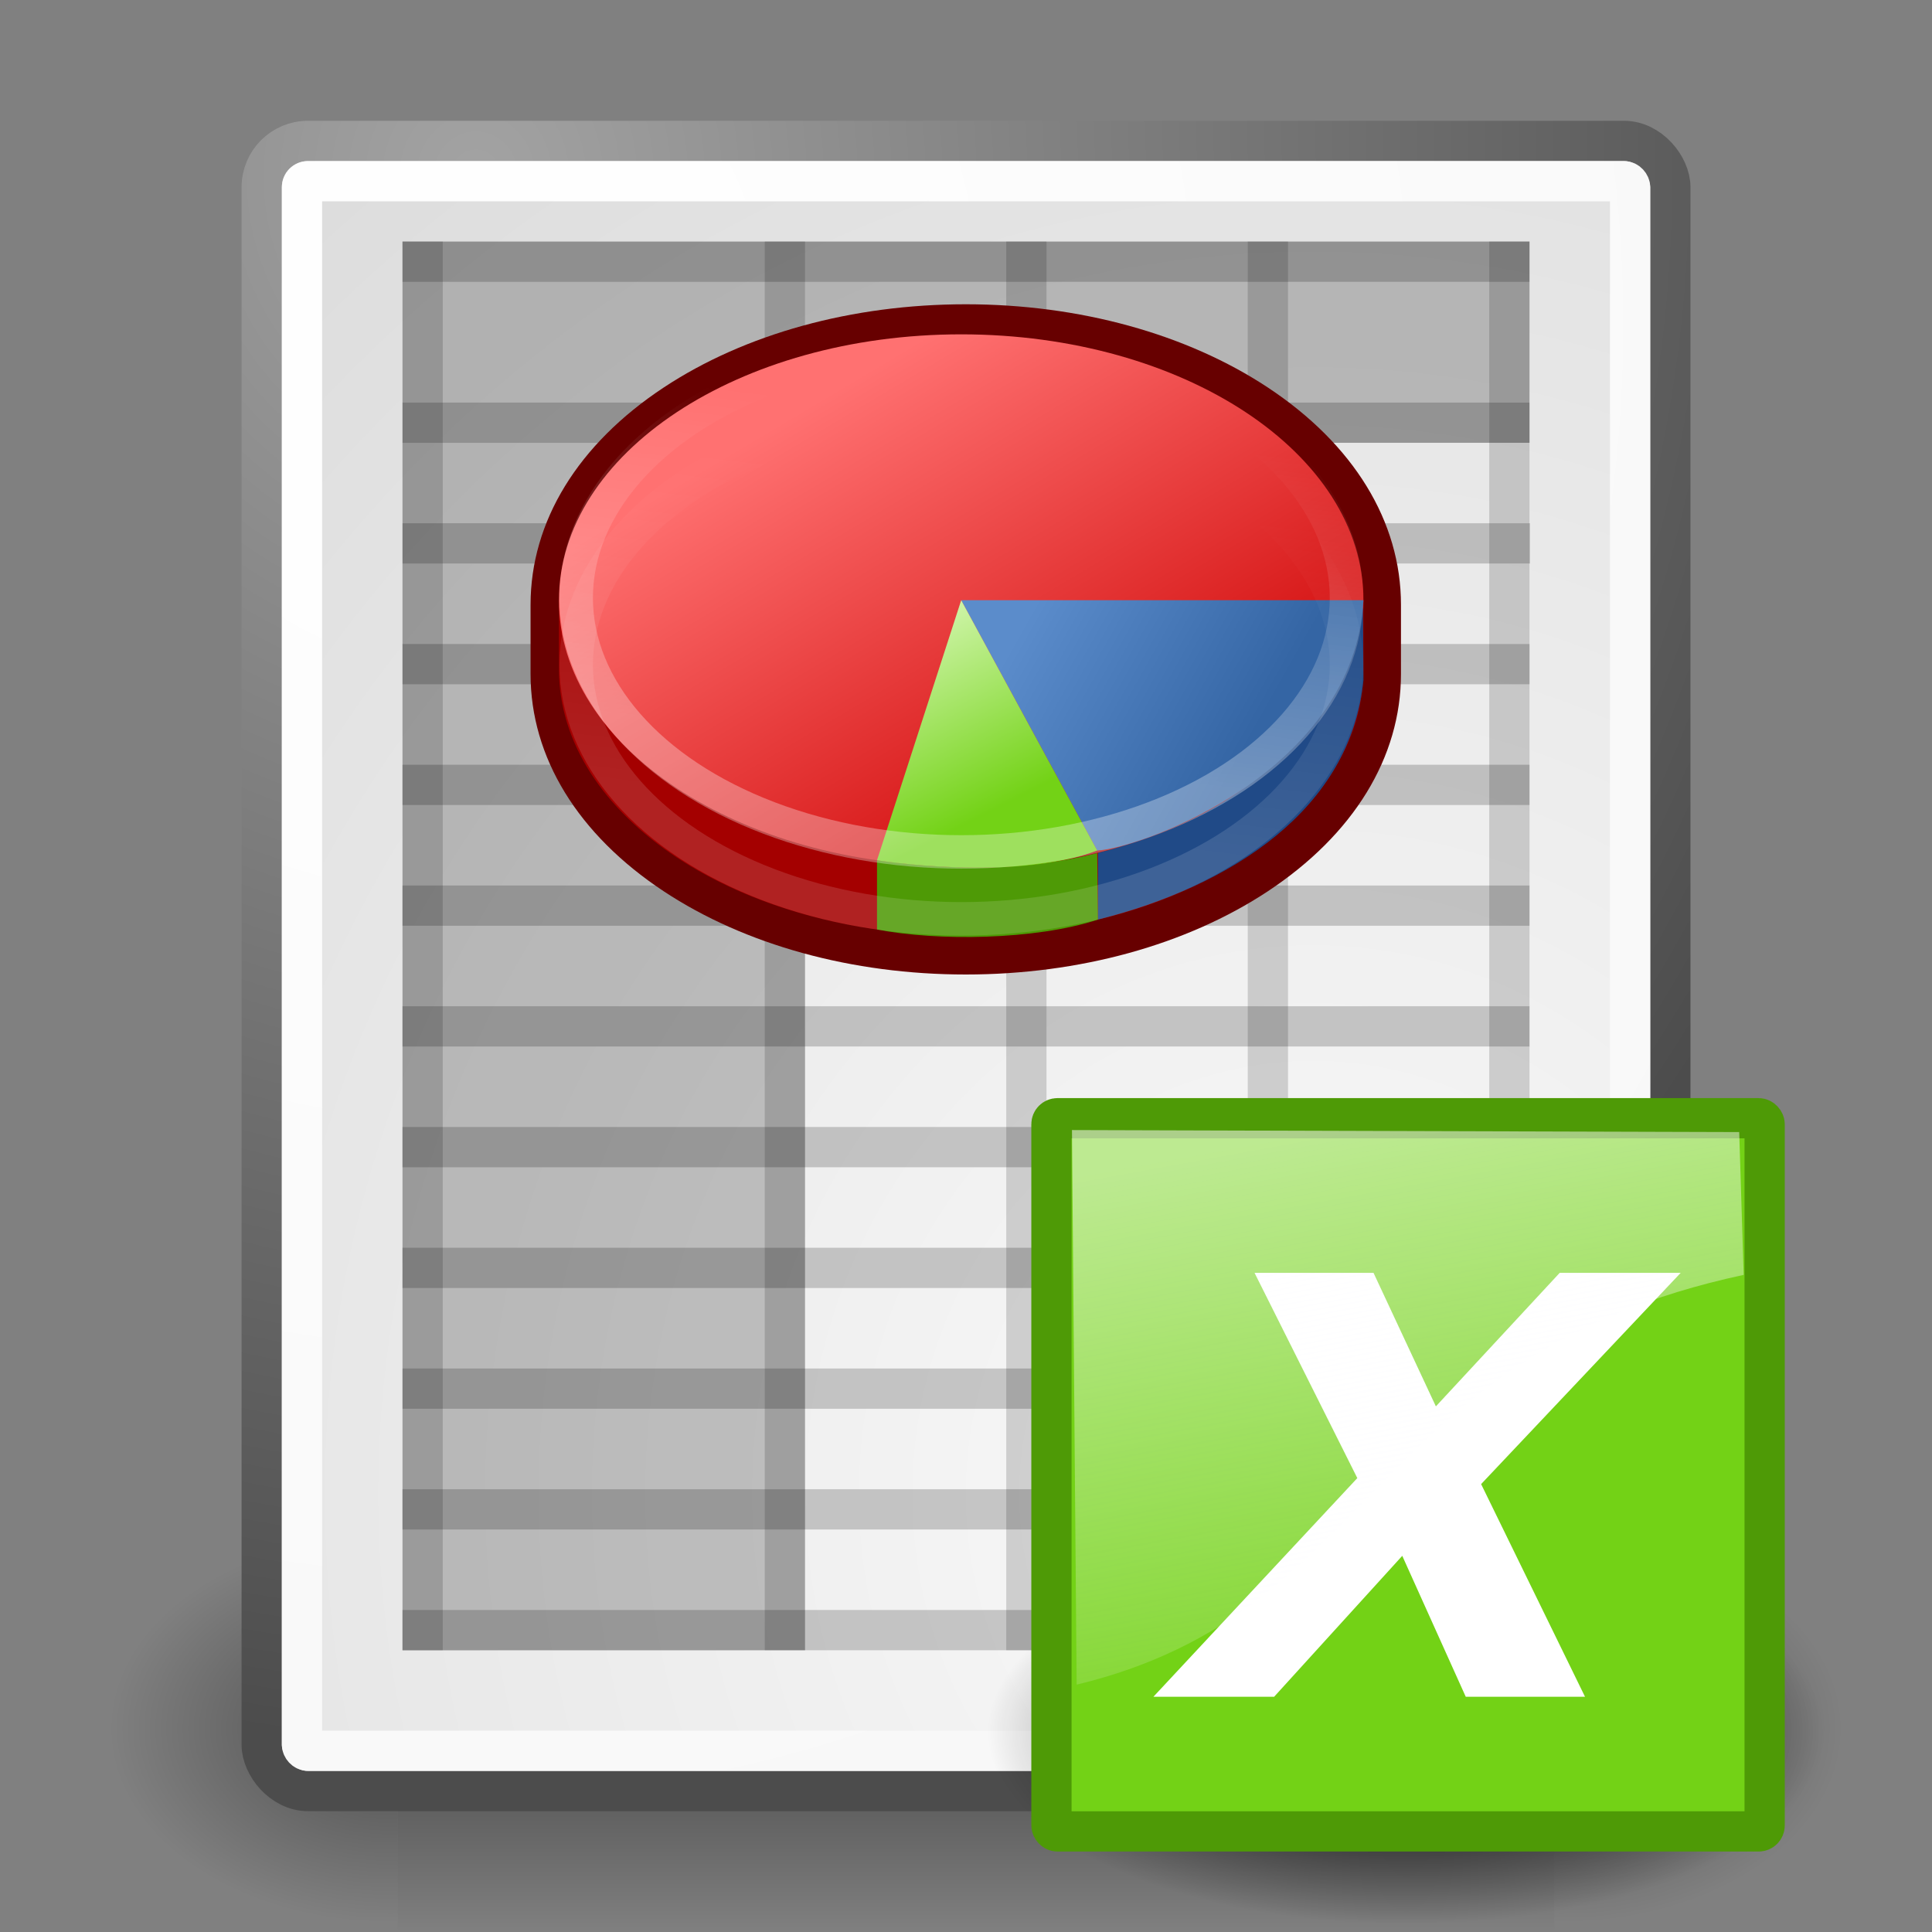 <?xml version="1.0" encoding="UTF-8" standalone="no"?>
<svg
   xmlns:dc="http://purl.org/dc/elements/1.1/"
   xmlns:cc="http://creativecommons.org/ns#"
   xmlns:rdf="http://www.w3.org/1999/02/22-rdf-syntax-ns#"
   xmlns:svg="http://www.w3.org/2000/svg"
   xmlns="http://www.w3.org/2000/svg"
   xmlns:xlink="http://www.w3.org/1999/xlink"
   xmlns:sodipodi="http://sodipodi.sourceforge.net/DTD/sodipodi-0.dtd"
   xmlns:inkscape="http://www.inkscape.org/namespaces/inkscape"
   version="1.1"
   inkscape:export-ydpi="97"
   inkscape:export-xdpi="97"
   inkscape:export-filename="/Users/izoo/Sites/spip-zone/_graphismes_/logos/spip_tango/tango_vignettes/png/xls.png"
   width="48px"
   height="48px"
   id="svg13684"
   sodipodi:version="0.32"
   inkscape:version="1.0 (4035a4f, 2020-05-01)"
   sodipodi:docname="xls.svg">
  <rect width="100%" height="100%" fill="#808080" stroke="none"/>
  <defs
     id="defs3">
    <linearGradient
       inkscape:collect="always"
       id="linearGradient4114">
      <stop
         style="stop-color:#000000;stop-opacity:1;"
         offset="0"
         id="stop4116" />
      <stop
         style="stop-color:#000000;stop-opacity:0;"
         offset="1"
         id="stop4118" />
    </linearGradient>
    <radialGradient
       r="12.289"
       fy="63.965"
       fx="15.116"
       cy="63.965"
       cx="15.116"
       gradientTransform="scale(1.644,0.608)"
       gradientUnits="userSpaceOnUse"
       id="radialGradient14431"
       xlink:href="#linearGradient4114"
       inkscape:collect="always" />
    <linearGradient
       id="linearGradient2667">
      <stop
         style="stop-color:#ffffff;stop-opacity:1;"
         offset="0"
         id="stop2669" />
      <stop
         style="stop-color:#fcfcff;stop-opacity:0;"
         offset="1"
         id="stop2671" />
    </linearGradient>
    <linearGradient
       y2="26.729"
       x2="17.199"
       y1="1.654"
       x1="11.492"
       gradientTransform="matrix(0.849,0,0,0.682,26.597,26.256)"
       gradientUnits="userSpaceOnUse"
       id="linearGradient11895"
       xlink:href="#linearGradient2667"
       inkscape:collect="always" />
    <radialGradient
       r="117.143"
       fy="486.648"
       fx="605.714"
       cy="486.648"
       cx="605.714"
       gradientTransform="matrix(-2.774,0,0,1.97,112.762,-872.885)"
       gradientUnits="userSpaceOnUse"
       id="radialGradient6719"
       xlink:href="#linearGradient5060"
       inkscape:collect="always" />
    <linearGradient
       id="linearGradient5060"
       inkscape:collect="always">
      <stop
         id="stop5062"
         offset="0"
         style="stop-color:black;stop-opacity:1;" />
      <stop
         id="stop5064"
         offset="1"
         style="stop-color:black;stop-opacity:0;" />
    </linearGradient>
    <radialGradient
       r="117.143"
       fy="486.648"
       fx="605.714"
       cy="486.648"
       cx="605.714"
       gradientTransform="matrix(2.774,0,0,1.97,-1891.633,-872.885)"
       gradientUnits="userSpaceOnUse"
       id="radialGradient6717"
       xlink:href="#linearGradient5060"
       inkscape:collect="always" />
    <linearGradient
       id="linearGradient5048">
      <stop
         id="stop5050"
         offset="0"
         style="stop-color:black;stop-opacity:0;" />
      <stop
         style="stop-color:black;stop-opacity:1;"
         offset="0.5"
         id="stop5056" />
      <stop
         id="stop5052"
         offset="1"
         style="stop-color:black;stop-opacity:0;" />
    </linearGradient>
    <linearGradient
       y2="609.505"
       x2="302.857"
       y1="366.648"
       x1="302.857"
       gradientTransform="matrix(2.774,0,0,1.97,-1892.179,-872.885)"
       gradientUnits="userSpaceOnUse"
       id="linearGradient6715"
       xlink:href="#linearGradient5048"
       inkscape:collect="always" />
    <linearGradient
       y2="18.75"
       x2="-19.5"
       y1="29"
       x1="-20.75"
       gradientUnits="userSpaceOnUse"
       id="linearGradient6746"
       xlink:href="#linearGradient6687"
       inkscape:collect="always" />
    <linearGradient
       id="linearGradient6687"
       inkscape:collect="always">
      <stop
         id="stop6689"
         offset="0"
         style="stop-color:#ffffff;stop-opacity:1;" />
      <stop
         id="stop6691"
         offset="1"
         style="stop-color:#ffffff;stop-opacity:0;" />
    </linearGradient>
    <linearGradient
       y2="18.75"
       x2="-19.5"
       y1="29"
       x1="-20.75"
       gradientUnits="userSpaceOnUse"
       id="linearGradient6744"
       xlink:href="#linearGradient6687"
       inkscape:collect="always" />
    <linearGradient
       id="linearGradient6719">
      <stop
         id="stop6721"
         offset="0"
         style="stop-color:#73d216;stop-opacity:1;" />
      <stop
         id="stop6723"
         offset="1"
         style="stop-color:#d5f7b3;stop-opacity:1;" />
    </linearGradient>
    <linearGradient
       y2="25.015"
       x2="-20.822"
       y1="30.828"
       x1="-17.863"
       gradientUnits="userSpaceOnUse"
       id="linearGradient6742"
       xlink:href="#linearGradient6719"
       inkscape:collect="always" />
    <linearGradient
       id="linearGradient6711">
      <stop
         id="stop6713"
         offset="0"
         style="stop-color:#5b8ccb;stop-opacity:1;" />
      <stop
         id="stop6715"
         offset="1"
         style="stop-color:#3465a4;stop-opacity:1;" />
    </linearGradient>
    <linearGradient
       y2="28.196"
       x2="-9.735"
       y1="24.454"
       x1="-16.387"
       gradientUnits="userSpaceOnUse"
       id="linearGradient6740"
       xlink:href="#linearGradient6711"
       inkscape:collect="always" />
    <linearGradient
       id="linearGradient6699">
      <stop
         id="stop6701"
         offset="0"
         style="stop-color:#ff7171;stop-opacity:1;" />
      <stop
         id="stop6703"
         offset="1"
         style="stop-color:#cc0000;stop-opacity:1;" />
    </linearGradient>
    <linearGradient
       y2="33.016"
       x2="-14.36"
       y1="18.516"
       x1="-22.976"
       gradientUnits="userSpaceOnUse"
       id="linearGradient6738"
       xlink:href="#linearGradient6699"
       inkscape:collect="always" />
    <linearGradient
       id="linearGradient269">
      <stop
         style="stop-color:#a3a3a3;stop-opacity:1;"
         offset="0"
         id="stop270" />
      <stop
         style="stop-color:#4c4c4c;stop-opacity:1;"
         offset="1"
         id="stop271" />
    </linearGradient>
    <radialGradient
       r="37.752"
       fy="3.756"
       fx="8.824"
       cy="3.756"
       cx="8.824"
       gradientTransform="matrix(0.972,0,0,1.035,3.24,0.496)"
       gradientUnits="userSpaceOnUse"
       id="radialGradient15656"
       xlink:href="#linearGradient269"
       inkscape:collect="always" />
    <linearGradient
       id="linearGradient259">
      <stop
         style="stop-color:#fafafa;stop-opacity:1;"
         offset="0"
         id="stop260" />
      <stop
         style="stop-color:#bbbbbb;stop-opacity:1;"
         offset="1"
         id="stop261" />
    </linearGradient>
    <radialGradient
       r="86.708"
       fy="35.737"
       fx="33.967"
       cy="35.737"
       cx="33.967"
       gradientTransform="matrix(0.964,0,0,1.043,-0.125,-0.152)"
       gradientUnits="userSpaceOnUse"
       id="radialGradient15658"
       xlink:href="#linearGradient259"
       inkscape:collect="always" />
    <linearGradient
       id="linearGradient15662">
      <stop
         style="stop-color:#ffffff;stop-opacity:1;"
         offset="0"
         id="stop15664" />
      <stop
         style="stop-color:#f8f8f8;stop-opacity:1;"
         offset="1"
         id="stop15666" />
    </linearGradient>
    <radialGradient
       r="38.159"
       fy="7.268"
       fx="8.144"
       cy="7.268"
       cx="8.144"
       gradientTransform="matrix(0.975,0,0,1.034,3.162,0.559)"
       gradientUnits="userSpaceOnUse"
       id="radialGradient15668"
       xlink:href="#linearGradient15662"
       inkscape:collect="always" />
  </defs>
  <sodipodi:namedview
     inkscape:window-maximized="0"
     inkscape:document-rotation="0"
     inkscape:grid-points="true"
     id="base"
     pagecolor="#ffffff"
     bordercolor="#666666"
     borderopacity="1.0"
     inkscape:pageopacity="0.0"
     inkscape:pageshadow="2"
     inkscape:zoom="9.4318182"
     inkscape:cx="22.142169"
     inkscape:cy="21"
     inkscape:current-layer="layer2"
     showgrid="false"
     inkscape:grid-bbox="true"
     inkscape:document-units="px"
     inkscape:window-width="1680"
     inkscape:window-height="1002"
     inkscape:window-x="60"
     inkscape:window-y="23"
     inkscape:showpageshadow="false" />
  <g
     style="display:inline"
     id="layer1"
     inkscape:label="Layer 1"
     inkscape:groupmode="layer">
    <g
       id="g6707"
       transform="matrix(2.144924e-2,0,0,2.086758e-2,43.328,41.154)"
       style="display:inline">
      <rect
         y="-150.697"
         x="-1559.252"
         height="478.357"
         width="1339.633"
         id="rect6709"
         style="opacity:0.402;color:black;fill:url(#linearGradient6715);fill-opacity:1;fill-rule:nonzero;stroke:none;stroke-width:1;stroke-linecap:round;stroke-linejoin:miter;marker:none;marker-start:none;marker-mid:none;marker-end:none;stroke-miterlimit:4;stroke-dasharray:none;stroke-dashoffset:0;stroke-opacity:1;visibility:visible;display:inline;overflow:visible" />
      <path
         sodipodi:nodetypes="cccc"
         id="path6711"
         d="M -219.619,-150.68 C -219.619,-150.68 -219.619,327.65 -219.619,327.65 C -76.745,328.551 125.781,220.481 125.781,88.454 C 125.781,-43.572 -33.655,-150.68 -219.619,-150.68 z "
         style="opacity:0.402;color:black;fill:url(#radialGradient6717);fill-opacity:1;fill-rule:nonzero;stroke:none;stroke-width:1;stroke-linecap:round;stroke-linejoin:miter;marker:none;marker-start:none;marker-mid:none;marker-end:none;stroke-miterlimit:4;stroke-dasharray:none;stroke-dashoffset:0;stroke-opacity:1;visibility:visible;display:inline;overflow:visible" />
      <path
         style="opacity:0.402;color:black;fill:url(#radialGradient6719);fill-opacity:1;fill-rule:nonzero;stroke:none;stroke-width:1;stroke-linecap:round;stroke-linejoin:miter;marker:none;marker-start:none;marker-mid:none;marker-end:none;stroke-miterlimit:4;stroke-dasharray:none;stroke-dashoffset:0;stroke-opacity:1;visibility:visible;display:inline;overflow:visible"
         d="M -1559.252,-150.68 C -1559.252,-150.68 -1559.252,327.65 -1559.252,327.65 C -1702.127,328.551 -1904.652,220.481 -1904.652,88.454 C -1904.652,-43.572 -1745.216,-150.68 -1559.252,-150.68 z "
         id="path6713"
         sodipodi:nodetypes="cccc" />
    </g>
    <rect
       rx="1.149"
       ry="1.149"
       y="3.501"
       x="6.502"
       height="40.997"
       width="34.997"
       id="rect15391"
       style="color:#000000;fill:url(#radialGradient15658);fill-opacity:1;fill-rule:nonzero;stroke:url(#radialGradient15656);stroke-width:1;stroke-linecap:round;stroke-linejoin:round;marker:none;marker-start:none;marker-mid:none;marker-end:none;stroke-miterlimit:4;stroke-dashoffset:0;stroke-opacity:1;visibility:visible;display:block;overflow:visible" />
    <rect
       rx="0.149"
       ry="0.149"
       y="4.502"
       x="7.503"
       height="38.996"
       width="32.996"
       id="rect15660"
       style="color:#000000;fill:none;fill-opacity:1;fill-rule:nonzero;stroke:url(#radialGradient15668);stroke-width:1;stroke-linecap:round;stroke-linejoin:round;marker:none;marker-start:none;marker-mid:none;marker-end:none;stroke-miterlimit:4;stroke-dashoffset:0;stroke-opacity:1;visibility:visible;display:block;overflow:visible" />
    <path
       sodipodi:nodetypes="cccccccc"
       style="color:#000000;fill:#000000;fill-opacity:0.211;fill-rule:evenodd;stroke:none;stroke-width:0.608;stroke-linecap:square;stroke-linejoin:round;marker:none;marker-start:none;marker-mid:none;marker-end:none;stroke-miterlimit:4;stroke-dashoffset:0;stroke-opacity:1;visibility:visible;display:inline;overflow:visible"
       d="M 10,6.002 L 10,10.966 L 10,41.002 L 20,41 L 20,11 L 38,11 L 38,6.002 L 10,6.002 z "
       id="rect13655" />
    <path
       style="fill:#000000;fill-opacity:0.158;fill-rule:evenodd;stroke:#000000;stroke-width:1px;stroke-linecap:square;stroke-linejoin:miter;stroke-opacity:0.193"
       d="M 37.5,10.502 L 10.5,10.502"
       id="path13660" />
    <path
       style="fill:#000000;fill-opacity:0.158;fill-rule:evenodd;stroke:#000000;stroke-width:1px;stroke-linecap:square;stroke-linejoin:miter;stroke-opacity:0.193"
       d="M 37.501,16.5 L 10.499,16.5"
       id="path13662" />
    <path
       style="fill:#000000;fill-opacity:0.158;fill-rule:evenodd;stroke:#000000;stroke-width:1px;stroke-linecap:square;stroke-linejoin:miter;stroke-opacity:0.193"
       d="M 37.501,22.5 L 10.499,22.5"
       id="path13664" />
    <path
       style="fill:#000000;fill-opacity:0.158;fill-rule:evenodd;stroke:#000000;stroke-width:1px;stroke-linecap:square;stroke-linejoin:miter;stroke-opacity:0.193"
       d="M 37.501,28.5 L 10.499,28.5"
       id="path13666" />
    <path
       style="fill:#000000;fill-opacity:0.158;fill-rule:evenodd;stroke:#000000;stroke-width:1px;stroke-linecap:square;stroke-linejoin:miter;stroke-opacity:0.193"
       d="M 37.501,34.5 L 10.5,34.5"
       id="path13668" />
    <path
       style="fill:#000000;fill-opacity:0.158;fill-rule:evenodd;stroke:#000000;stroke-width:1px;stroke-linecap:square;stroke-linejoin:miter;stroke-opacity:0.193"
       d="M 37.501,40.5 L 10.499,40.5"
       id="path13682" />
    <path
       style="fill:#000000;fill-opacity:0.158;fill-rule:evenodd;stroke:#000000;stroke-width:1px;stroke-linecap:square;stroke-linejoin:miter;stroke-opacity:0.193"
       d="M 37.512,13.5 L 10.5,13.5"
       id="path2464" />
    <path
       style="fill:none;fill-opacity:0.158;fill-rule:evenodd;stroke:#000000;stroke-width:1px;stroke-linecap:square;stroke-linejoin:miter;stroke-opacity:0.193"
       d="M 37.501,19.5 L 10.499,19.5"
       id="path2466" />
    <path
       style="fill:#000000;fill-opacity:0.158;fill-rule:evenodd;stroke:#000000;stroke-width:1px;stroke-linecap:square;stroke-linejoin:miter;stroke-opacity:0.193"
       d="M 37.501,25.5 L 10.499,25.5"
       id="path2468" />
    <path
       style="fill:#000000;fill-opacity:0.158;fill-rule:evenodd;stroke:#000000;stroke-width:1px;stroke-linecap:square;stroke-linejoin:miter;stroke-opacity:0.193"
       d="M 37.501,31.5 L 10.499,31.5"
       id="path2470" />
    <path
       style="fill:#000000;fill-opacity:0.158;fill-rule:evenodd;stroke:#000000;stroke-width:1px;stroke-linecap:square;stroke-linejoin:miter;stroke-opacity:0.193"
       d="M 37.501,37.5 L 10.499,37.5"
       id="path2472" />
    <path
       id="path2485"
       d="M 37.5,6.5 L 37.5,40.5"
       style="fill:none;fill-opacity:0.75;fill-rule:evenodd;stroke:#000000;stroke-width:1px;stroke-linecap:square;stroke-linejoin:miter;stroke-opacity:0.158" />
    <path
       id="path2487"
       d="M 31.5,6.5 L 31.5,40.5"
       style="fill:none;fill-opacity:0.75;fill-rule:evenodd;stroke:#000000;stroke-width:1px;stroke-linecap:square;stroke-linejoin:miter;stroke-opacity:0.158" />
    <path
       id="path2489"
       d="M 25.5,6.5 L 25.5,40.5"
       style="fill:none;fill-opacity:0.75;fill-rule:evenodd;stroke:#000000;stroke-width:1px;stroke-linecap:square;stroke-linejoin:miter;stroke-opacity:0.158" />
    <path
       id="path2491"
       d="M 19.5,6.5 L 19.5,40.5"
       style="fill:none;fill-opacity:0.75;fill-rule:evenodd;stroke:#000000;stroke-width:1px;stroke-linecap:square;stroke-linejoin:miter;stroke-opacity:0.158" />
    <path
       id="path2493"
       d="M 10.5,6.5 L 10.5,40.5"
       style="fill:none;fill-opacity:0.75;fill-rule:evenodd;stroke:#000000;stroke-width:1px;stroke-linecap:square;stroke-linejoin:miter;stroke-opacity:0.158" />
    <path
       style="fill:#000000;fill-opacity:0.158;fill-rule:evenodd;stroke:#000000;stroke-width:1px;stroke-linecap:square;stroke-linejoin:miter;stroke-opacity:0.193"
       d="M 37.5,6.502 L 10.499,6.502"
       id="path2495" />
  </g>
  <g
     style="display:inline"
     inkscape:label="emblem"
     id="layer2"
     inkscape:groupmode="layer">
    <g
       inkscape:r_cy="true"
       inkscape:r_cx="true"
       transform="matrix(0.831,0,0,0.831,39.368,-5.409)"
       id="g6727">
      <path
         inkscape:r_cy="true"
         inkscape:r_cx="true"
         style="fill:#670000;fill-opacity:1;fill-rule:nonzero;stroke:none;stroke-miterlimit:4"
         d="m -27.529,18.093 c -2.569,1.698 -3.983,4.005 -3.983,6.498 v 2.069 c 0,2.491 1.414,4.798 3.983,6.497 2.426,1.604 5.633,2.487 9.029,2.487 3.395,0 6.601,-0.884 9.029,-2.487 2.568,-1.698 3.982,-4.005 3.982,-6.497 v -2.069 c 0,-2.493 -1.415,-4.8 -3.982,-6.498 -2.427,-1.603 -5.634,-2.487 -9.029,-2.487 -3.396,0 -6.603,0.884 -9.029,2.487 z"
         id="path3931" />
      <path
         inkscape:r_cy="true"
         inkscape:r_cx="true"
         style="fill:#a40000;fill-rule:nonzero;stroke:none;stroke-miterlimit:4"
         d="m -7.024,24.454 c -1.379,-3.387 -6.053,-5.88 -11.612,-5.88 -5.559,0 -10.234,2.494 -11.612,5.88 h -0.415 v 2.07 c 0,4.39 5.385,7.949 12.027,7.949 6.643,0 12.026,-3.559 12.026,-7.949 v -2.07 z"
         id="path3933" />
      <path
         inkscape:r_cy="true"
         inkscape:r_cx="true"
         style="fill:url(#linearGradient6738);fill-opacity:1;fill-rule:nonzero;stroke:none;stroke-miterlimit:4"
         d="m -6.61,24.454 c 0,4.391 -5.384,7.949 -12.026,7.949 -6.643,0 -12.027,-3.559 -12.027,-7.949 0,-4.391 5.385,-7.949 12.027,-7.949 6.643,0 12.026,3.559 12.026,7.949 z"
         id="path3935" />
      <path
         inkscape:r_cy="true"
         inkscape:r_cx="true"
         style="fill:#204a87;fill-rule:nonzero;stroke:none;stroke-miterlimit:4"
         d="m -6.61,26.833 -0.015,-2.166 c -1.304,4.501 -4.237,6.408 -7.923,7.341 v 1.994 c 3.991,-1.004 7.562,-3.289 7.939,-7.169 z"
         id="path3937" />
      <path
         inkscape:r_cy="true"
         inkscape:r_cx="true"
         style="fill:url(#linearGradient6740);fill-opacity:1;fill-rule:nonzero;stroke:none;stroke-miterlimit:4"
         d="m -6.61,24.454 c -0.275,5.079 -6.558,7.396 -7.961,7.484 l -4.066,-7.484 h 12.026 z"
         id="path3939" />
      <path
         inkscape:r_cy="true"
         inkscape:r_cx="true"
         style="fill:#4e9a06;fill-rule:nonzero;stroke:none;stroke-miterlimit:4"
         d="m -21.154,34.298 v -2.069 c 2.263,0.295 4.34,0.347 6.583,-0.214 l 0.022,1.988 c -1.879,0.616 -4.82,0.645 -6.605,0.296 z"
         id="path3941" />
      <path
         inkscape:r_cy="true"
         inkscape:r_cx="true"
         style="fill:url(#linearGradient6742);fill-opacity:1;fill-rule:nonzero;stroke:none;stroke-miterlimit:4"
         d="m -18.637,24.454 4.066,7.483 c -2.489,0.949 -6.583,0.291 -6.583,0.291 z"
         id="path3943" />
      <ellipse
         ry="7.75"
         rx="11.75"
         cy="24.375"
         cx="-18.625"
         inkscape:r_cy="true"
         inkscape:r_cx="true"
         style="color:#000000;display:block;overflow:visible;visibility:visible;opacity:0.311;fill:none;fill-opacity:1;fill-rule:evenodd;stroke:url(#linearGradient6744);stroke-width:1.021;stroke-linecap:butt;stroke-linejoin:miter;stroke-miterlimit:4;stroke-dasharray:none;stroke-dashoffset:0;stroke-opacity:1;marker:none;marker-start:none;marker-mid:none;marker-end:none"
         id="path5959"
         transform="matrix(0.98,0,0,0.98,-0.38,0.497)" />
      <ellipse
         ry="7.75"
         rx="11.75"
         cy="24.375"
         cx="-18.625"
         inkscape:r_cy="true"
         inkscape:r_cx="true"
         transform="matrix(0.98,0,0,0.98,-0.38,2.497)"
         id="path6707"
         style="color:#000000;display:block;overflow:visible;visibility:visible;opacity:0.133;fill:none;fill-opacity:1;fill-rule:evenodd;stroke:url(#linearGradient6746);stroke-width:1.021;stroke-linecap:butt;stroke-linejoin:miter;stroke-miterlimit:4;stroke-dasharray:none;stroke-dashoffset:0;stroke-opacity:1;marker:none;marker-start:none;marker-mid:none;marker-end:none" />
    </g>
    <ellipse
       ry="7.475"
       rx="20.203"
       cy="38.909"
       cx="24.85"
       style="display:inline;fill:url(#radialGradient14431);fill-opacity:1;stroke:none;stroke-opacity:1"
       id="path4112"
       transform="matrix(0.515,0,0,0.641,22.142,18.102)" />
    <rect
       ry="0.149"
       rx="0.149"
       y="27.782"
       x="26.123"
       height="17.719"
       width="17.719"
       id="rect5329"
       style="display:inline;fill:#73d216;fill-opacity:1;stroke:#4e9a06;stroke-width:1;stroke-linejoin:round;stroke-miterlimit:4;stroke-dasharray:none;stroke-opacity:1" />
    <g
       style="font-style:normal;font-weight:normal;line-height:0%;font-family:'Bitstream Vera Sans';display:inline;fill:#ffffff;fill-opacity:1;stroke:none;stroke-width:1px;stroke-linecap:butt;stroke-linejoin:miter;stroke-opacity:1"
       id="text3618"
       aria-label="X">
      <path
         id="path245"
         style="font-style:italic;font-weight:bold;font-size:14.484px;line-height:1.25;fill:#ffffff;fill-opacity:1"
         d="m 33.722,36.723 -2.553,-5.099 h 2.956 l 1.549,3.317 3.076,-3.317 h 3.006 l -4.958,5.248 2.581,5.283 h -2.963 l -1.577,-3.501 -3.183,3.501 h -2.999 z" />
    </g>
    <path
       id="path6770"
       d="m 26.633,28.076 0.116,13.779 c 7.569,-1.829 7.161,-8.159 16.572,-10.181 l -0.111,-3.548 z"
       style="display:inline;opacity:0.531;fill:url(#linearGradient11895);fill-opacity:1;fill-rule:evenodd;stroke:none;stroke-width:0.25pt;stroke-linecap:butt;stroke-linejoin:miter;stroke-opacity:1"
       sodipodi:nodetypes="ccccc" />
  </g>
</svg>
